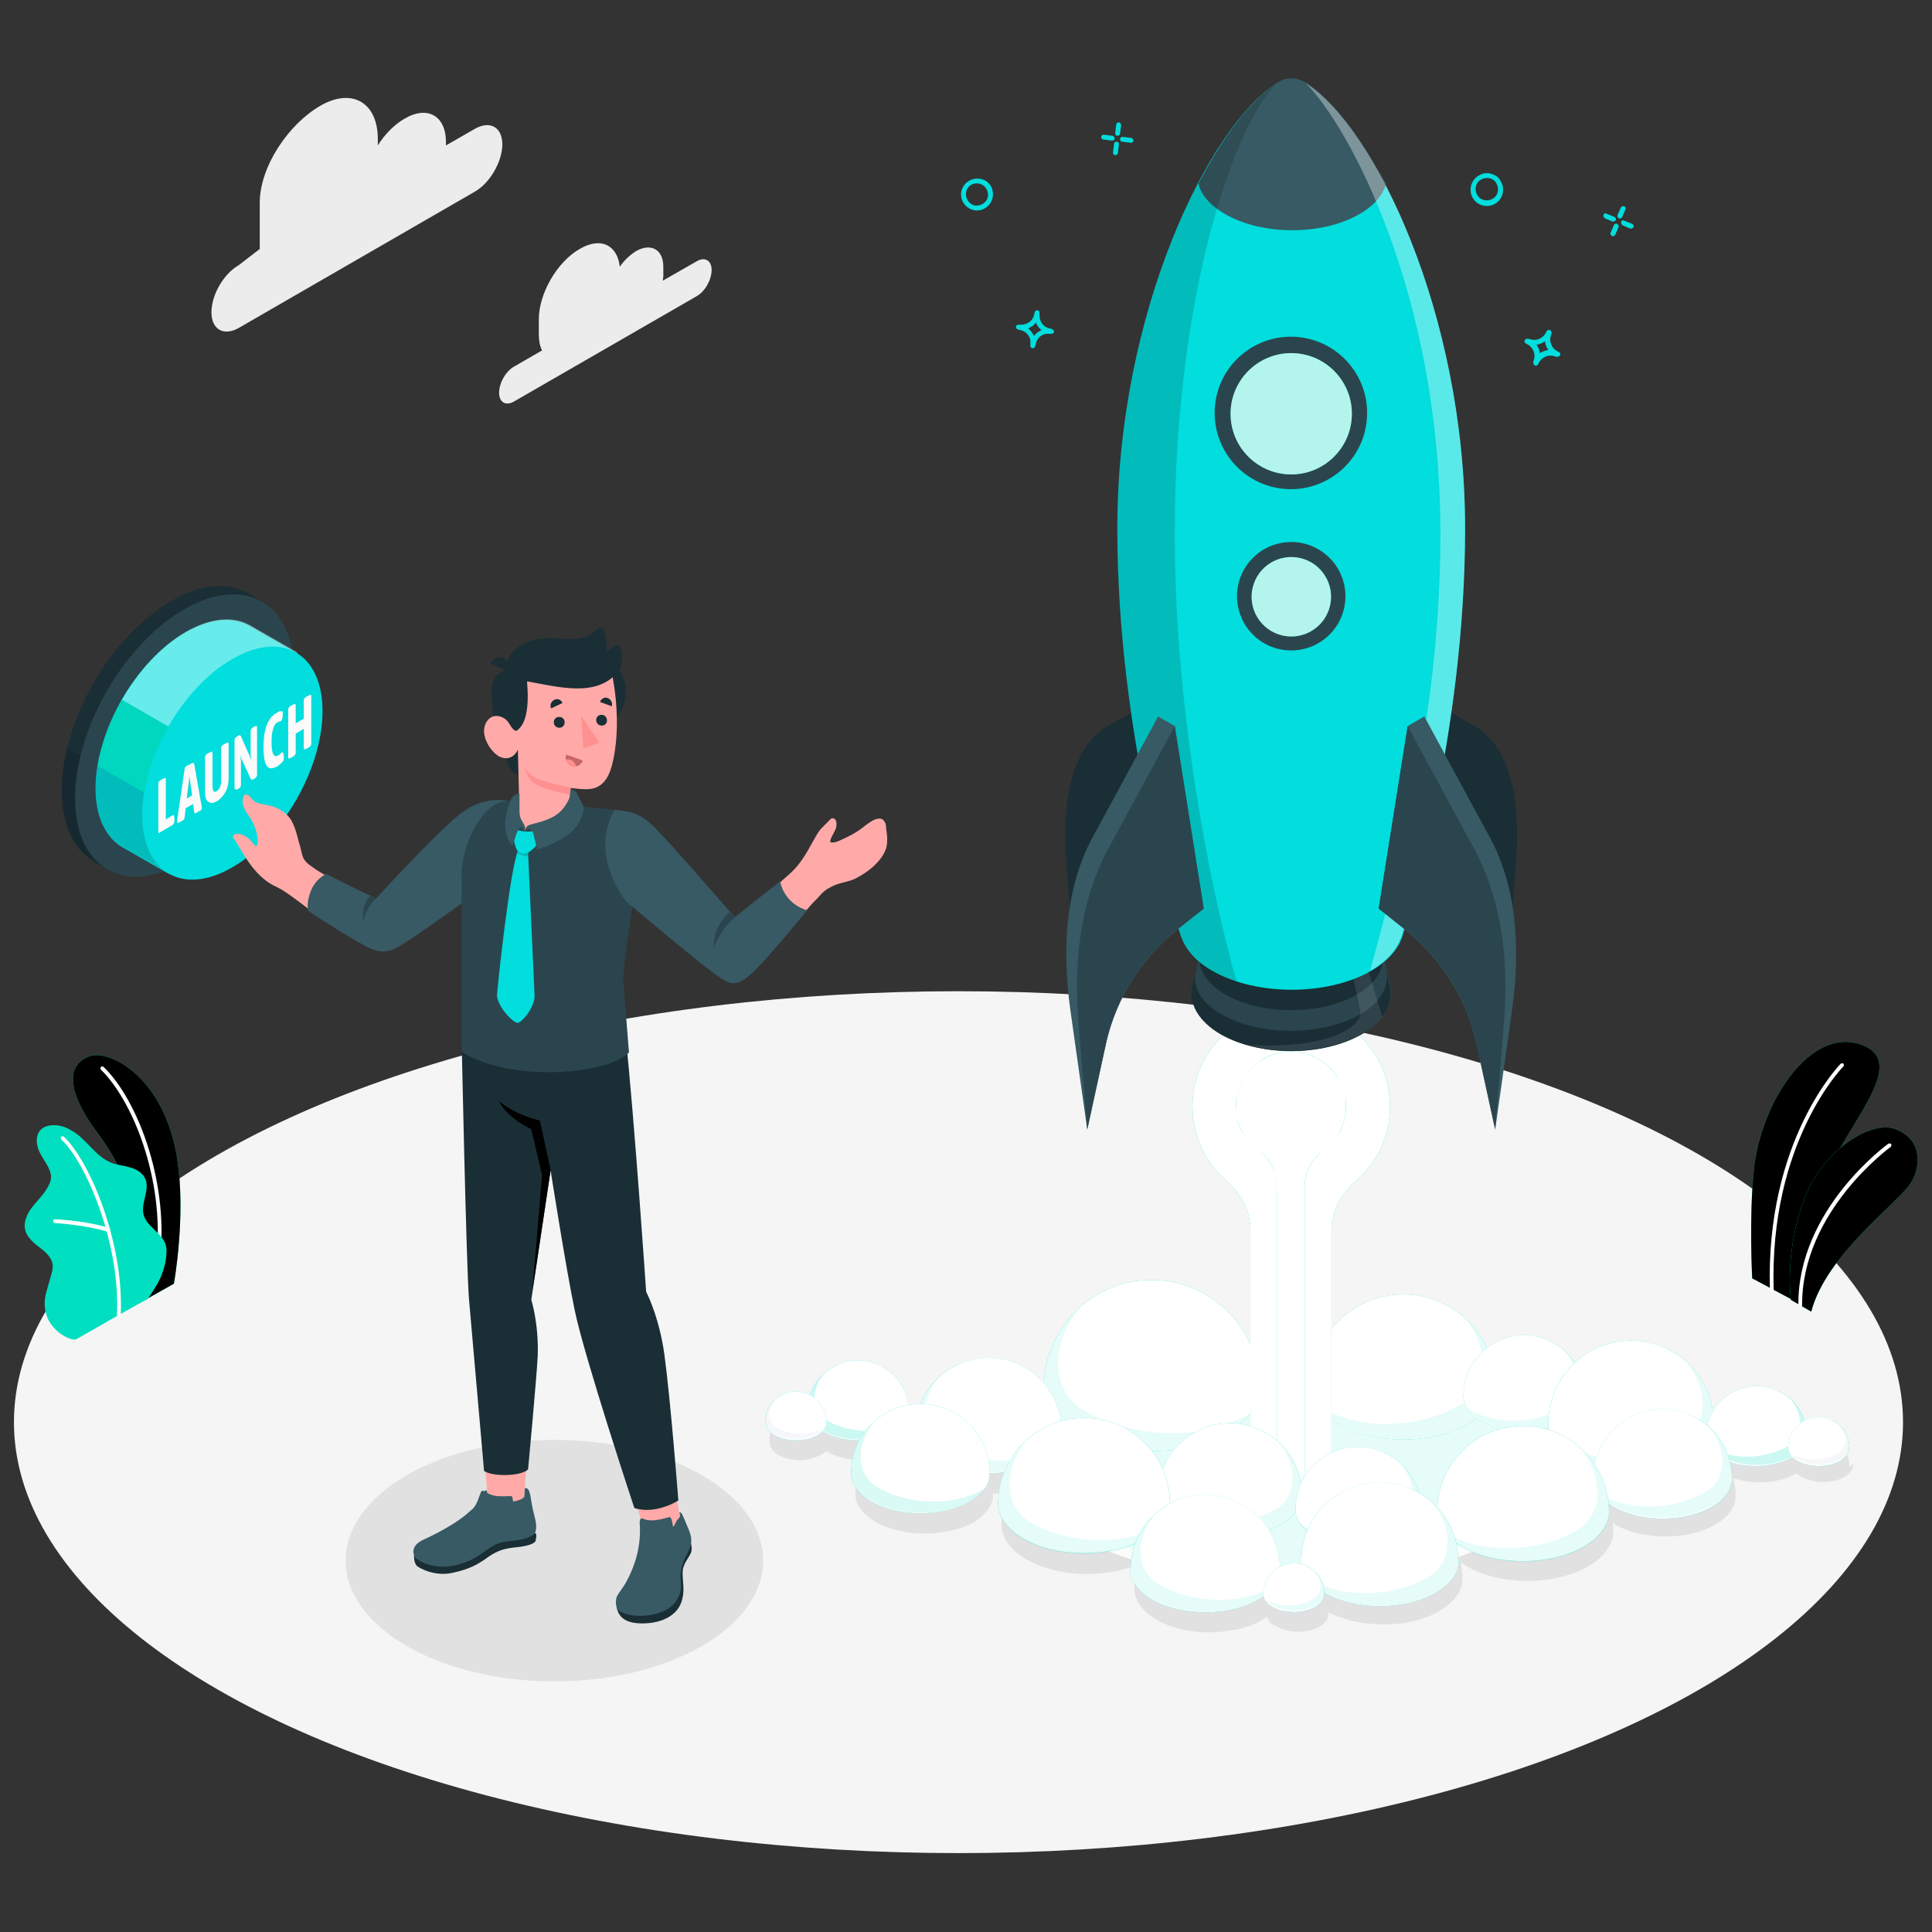 <svg xmlns="http://www.w3.org/2000/svg" xmlns:xlink="http://www.w3.org/1999/xlink" viewBox="0 0 360 360" xmlns:v="https://vecta.io/nano"><rect x="0" y="0" width="360" height="360" fill="#333333" stroke="none"/><style><![CDATA[.f{fill:#fff}.g{fill:#00dfbf}.h{opacity:.5}.i{opacity:.3}.j{opacity:.1}.k{fill:#375a64}.l{fill:#02dddd}.m{opacity:.8}.n{fill:#1a2e35}.o{opacity:.7}.p{fill:#2b454e}.q{opacity:.15}.r{opacity:.9}.s{fill:#ffaaa8}.t{fill:#ff9090}]]></style><ellipse cx="178.6" cy="265" rx="176" ry="80.3" fill="#f5f5f5"/><path d="M129.8 48.7l-6.3 3.6c0-.3.1-.6.1-.8v-1.8c0-3.2-2.3-4.5-5.1-2.9-1.1.7-2.2 1.7-3 2.9-.5-4.1-3.6-5.6-7.5-3.3-4.2 2.4-7.6 8.3-7.6 13.1v2.7c0 1.3.2 2.3.6 3.1l-5.2 3c-1.6.9-2.8 3.1-2.8 4.9s1.3 2.5 2.8 1.6l34-19.6c1.6-.9 2.8-3.1 2.8-4.9s-1.3-2.5-2.8-1.6zm-85.3.7l3.9-3v-8.6c0-6.8 5.4-14.7 11.3-18.1h0c5.9-3.4 10.7-.6 10.7 6.2v1.2c1.3-2.1 3.1-3.9 5-5h0c4.3-2.5 7.7-.5 7.7 4.4v.6l5.4-3.1c2.8-1.6 5.1-.3 5.1 2.9s-2.3 7.2-5.1 8.8l-44 25.4c-2.8 1.6-5.1.3-5.1-2.9 0-3.3 2.3-7.2 5.1-8.8z" fill="#ececec"/><g fill="#e1e1e1"><path d="M344.6 273.4v-.6-.2c0-.1 0-.3-.1-.4v-.2c0-.1-.1-.3-.1-.4v-.1c-.1-.1-.1-.3-.2-.4v-.1c-.1-.1-.1-.3-.2-.4v-.1c-.1-.1-.2-.3-.3-.4s-.2-.3-.4-.4c-.5-.5-1-.9-1.7-1.2-.2-.1-.4-.2-.5-.2-.2-.1-.3-.1-.5-.2h-.1c-.2 0-.3-.1-.5-.1h-.1-.6c-1 0-1.9.3-2.7.7 0-.1 0-.1-.1-.2 0-.1-.1-.1-.1-.2-.1-.2-.2-.5-.3-.7 0-.1-.1-.1-.1-.2-.1-.2-.2-.5-.4-.7 0 0 0-.1-.1-.1a3.04 3.04 0 0 0-.5-.7c-.2-.2-.4-.5-.6-.7-.8-.8-1.7-1.5-2.8-2.1-.3-.1-.6-.3-.9-.4h-.1l-.9-.3h-.2c-.3-.1-.5-.1-.8-.1h-.2c-.3 0-.7-.1-1-.1-4.5 0-8.2 3.2-9.1 7.4-.8-.7-1.8-1.3-2.8-1.8-.4-.2-.8-.4-1.2-.5-.1 0-.1 0-.2-.1-.3-.1-.5-.2-.8-.2-.2-.1-.4-.1-.6-.2-.1 0-.3-.1-.4-.1-.3-.1-.6-.1-1-.1h-.2c-.4 0-.8-.1-1.1-.1-6.3 0-11.5 4.5-12.6 10.4-.2-.3-.3-.5-.5-.7 0-.1-.1-.1-.1-.2-.3-.4-.6-.7-.9-1.1l-.1-.1-1.1-1.1c-1.5-1.3-3.2-2.3-5.1-3-.1 0-.2-.1-.3-.1a12.59 12.59 0 0 0-1-.3c-.3-.1-.5-.1-.8-.2-.2 0-.4-.1-.5-.1-.4-.1-.8-.1-1.2-.2h-.3c-.5 0-.9-.1-1.4-.1-8.5 0-15.5 6.7-16 15.1-1.2-1.3-2.7-2.4-4.3-3.2h0c-.4-.2-.9-.4-1.4-.6-.1 0-.2-.1-.2-.1l-.9-.3c-.2-.1-.5-.1-.7-.2-.2 0-.3-.1-.5-.1-.4-.1-.7-.1-1.1-.2h-.3c-.4 0-.9-.1-1.3-.1-7.9 0-14.4 6.3-14.6 14.2v.4.4c0 .1 0 .2.1.3h-.1-.1c-.2 0-.3-.1-.5-.1h-.1-.6c-.9 0-1.8.2-2.6.6-.2-7.5-6.4-13.5-13.9-13.5-.4 0-.8 0-1.2.1h-.3c-.4 0-.7.1-1 .2-.2 0-.3.1-.5.1-.2.1-.4.1-.7.2s-.6.2-.8.3c-.1 0-.1.1-.2.1-.4.2-.9.3-1.3.5h0l-.6.3v-.4c-.2-8.6-7.3-15.6-16-15.6-.5 0-1 0-1.4.1h-.3c-.4 0-.8.1-1.2.2-.2 0-.4.1-.5.1-.3.1-.5.1-.8.2h-.1c-.8-6.7-6.6-11.9-13.5-11.9-.4 0-.8 0-1.2.1h-.3c-.3 0-.7.1-1 .2-.2 0-.3.1-.4.1-.2 0-.4.1-.7.2s-.6.2-.8.3c-.1 0-.1.1-.2.1-.4.2-.8.3-1.3.5-1.1.5-2.2 1.2-3.1 2-.3.3-.7.6-1 .9s-.6.7-.8 1l-.1.1c-.2.3-.5.7-.7 1l-.1.1a4.67 4.67 0 0 0-.5 1c0 .1-.1.1-.1.2-.1.3-.2.6-.4.8-.4 0-.8 0-1.1.1h-.2c-.3 0-.6.1-1 .1-.5-4.7-4.5-8.3-9.3-8.3-.3 0-.7 0-1 .1h-.2c-.3 0-.5.1-.8.1h-.2l-.9.3h-.1c-.3.1-.6.2-.9.4-1.1.5-2 1.2-2.8 2.1-.2.2-.4.4-.6.7-.2.2-.3.5-.5.7 0 0 0 .1-.1.1-.1.2-.3.5-.4.7 0 .1-.1.1-.1.2-.1.2-.2.4-.3.7 0 .1-.1.1-.1.2s-.1.1-.1.2c-.8-.4-1.7-.7-2.7-.7h-.6-.1c-.2 0-.3.1-.5.1h-.1c-.2 0-.3.1-.5.2s-.4.1-.5.2c-.5.2-.9.5-1.3.8l-.4.4c-.1.1-.2.3-.3.4s-.2.3-.3.4v.1a.76.76 0 0 0-.2.4v.1c-.1.1-.1.3-.2.4v.1c0 .1-.1.3-.1.4v.2c0 .1-.1.3-.1.4v.2.6.2.2c.1.8.6 1.6 1.6 2.2 1.4.8 3.4 1.1 5.2.9.3 0 .6-.1.9-.2.1 0 .2 0 .3-.1.2-.1.4-.1.6-.2.1 0 .2-.1.3-.1.3-.1.5-.2.8-.4a.76.76 0 0 1 .4-.2c.1-.1.2-.1.3-.2l.2-.2.1.1c1.9 1.1 4.5 1.6 7 1.6l-.3.6c0 .1-.1.1-.1.2-.1.3-.3.6-.4.9 0 .1-.1.2-.1.3l-.3.9c0 .1-.1.2-.1.3-.1.3-.1.6-.2 1 0 .1 0 .2-.1.3-.1.4-.1.9-.1 1.3v.4.4c.1 1.8 1.4 3.5 3.8 4.9 3.2 1.8 7.7 2.5 11.8 2l1.6-.3h.2c.5-.1 1.1-.2 1.6-.4.5-.1.9-.3 1.4-.5.1 0 .2-.1.3-.1.5-.2.9-.4 1.3-.6.3-.2.6-.4.8-.5l.1-.1c.2-.2.4-.3.6-.5.4-.4.8-.8 1.1-1.2.6-.8 1-1.7 1-2.6v-.4-.1c.9 0 1.7-.1 2.5-.2h.2c-.1.3-.2.5-.3.8 0 .1-.1.2-.1.4l-.3 1.2c0 .1 0 .2-.1.3-.1.4-.2.9-.2 1.3v.1c-.1.5-.1 1-.1 1.5v.4.4c.2 2.2 1.7 4.4 4.7 6.1 4 2.3 9.5 3.1 14.6 2.5h.1l1.7-.3c.2 0 .4-.1.6-.1s.4-.1.7-.2c.2-.1.5-.1.7-.2.2 0 .3-.1.5-.1.4-.1.8-.2 1.1-.4a.76.76 0 0 0 .4-.2c.2-.1.3-.1.5-.2v.1c-.1.3-.2.7-.3 1 0 .1-.1.2-.1.4-.1.3-.1.7-.2 1 0 .1-.1.3-.1.4-.1.5-.1 1-.1 1.4v.4.4c.2 1.9 1.5 3.8 4.1 5.3 3.9 2.3 9.6 2.9 14.4 1.9h.2c.6-.1 1.2-.3 1.7-.4.5-.2 1-.3 1.5-.5.1 0 .2-.1.4-.2.5-.2 1-.4 1.4-.7l.9-.6.1-.1c.1.3.2.6.4.9.1.2.3.4.5.5.1.1.2.1.3.2h.1c.1.1.2.2.4.2.2.1.5.3.8.4.1 0 .2.1.3.1.2.1.4.1.6.2.1 0 .2.1.3.1.3.1.6.1.9.2 1.8.2 3.8-.1 5.2-.9 1-.6 1.6-1.4 1.6-2.2v-.2-.2-.1a4.67 4.67 0 0 0 1 .5c.1.1.2.1.3.1.2.1.5.2.8.3.1 0 .2.1.4.1.3.1.7.2 1 .4.1 0 .3.1.5.1.2.1.4.1.7.2.2 0 .4.1.6.1s.4.1.5.1c.5.1 1 .2 1.5.2h.1c4.7.6 9.7-.2 13.3-2.3 2.7-1.6 4.1-3.5 4.3-5.6v-.4-.4c0-.5-.1-1-.1-1.5 0-.1 0-.3-.1-.4 0-.3-.1-.6-.2-.9 0 0 .1 0 .1.1.3.2.7.4 1 .7.3.2.7.4 1.1.6.1.1.2.1.4.2.3.1.5.2.8.3.1.1.3.1.4.2.4.1.7.3 1.1.4a.9.9 0 0 0 .5.1c.2.1.5.1.7.2s.4.1.7.2c.2 0 .4.1.6.1 5.6 1.1 12 .3 16.4-2.2 2.9-1.7 4.5-3.9 4.7-6.1v-.4-.4c0-.4 0-.9-.1-1.3 0 0 .1 0 .1.1.3.2.5.4.8.5.4.2.9.5 1.3.6.1 0 .2.1.3.1.4.2.9.4 1.4.5.5.2 1 .3 1.6.4h.2c4.5.9 9.8.3 13.4-1.8 2.4-1.4 3.6-3.1 3.8-4.9v-.4-.4c0-.5 0-.9-.1-1.3 0-.1 0-.2-.1-.4-.1-.3-.1-.6-.2-1 0-.1 0-.2-.1-.3.2.1.4.2.6.2l1.2.3h.2c3.3.7 7.1.2 9.7-1.3l.1-.1c.1.1.3.3.5.4.1.1.2.2.4.2.2.1.5.3.8.4.1 0 .2.1.3.1.2.1.4.1.6.2.1 0 .2.1.3.1.3.1.6.1.9.2 1.8.2 3.8-.1 5.2-.9 1-.6 1.6-1.4 1.6-2.2v-.2c0-.1-.7.6-.7.6z"/><ellipse cx="103.3" cy="290.8" rx="38.9" ry="22.5"/></g><use xlink:href="#B" class="g"/><use xlink:href="#B" class="i"/><path d="M330.2 240.8c.2 0 .3-.2.3-.3-.9-27.7 12.9-41.7 13-41.8s.1-.3 0-.5c-.1-.1-.3-.1-.5 0-.1.1-14.1 14.3-13.2 42.3.1.2.2.3.4.3z" class="f"/><use xlink:href="#C" class="g"/><use xlink:href="#C" class="j"/><path d="M335.5 243.5h0c.2 0 .3-.1.3-.3-.1-17.5 16.4-29.4 16.5-29.5s.2-.3.1-.5c-.1-.1-.3-.2-.5-.1s-16.9 12.2-16.8 30c.1.3.3.4.4.4z" class="f"/><use xlink:href="#D" class="g"/><use xlink:href="#D" class="q"/><path d="M29.3 235.8s-.1 0 0 0c-.2 0-.4-.2-.3-.4 2-14.2-3.8-29.8-10.2-36.1-.1-.1-.1-.3 0-.5.1-.1.3-.1.5 0 6.6 6.4 12.4 22.3 10.4 36.7-.1.2-.3.3-.4.3z" class="f"/><path d="M14.3 249.5c-.8.4-2.3-.5-2.9-.9-1-.7-1.8-1.6-2.4-2.7-.6-1.3-.8-2.6-.6-4 .1-.7.3-1.4.5-2.1l.6-2.1c.2-.7.4-1.4.3-2.1-.2-1.4-1.4-2.4-2.6-3.3-1.3-1-2.6-2.2-2.6-3.9 0-1.3.7-2.6 1.5-3.6s1.8-2 2.5-3.1c.5-.8 1-1.7.9-2.7-.1-.6-.3-1.1-.6-1.7-.6-1.1-1.4-2.1-1.8-3.3s-.4-2.7.6-3.6c.8-.7 1.9-.8 3-.7 1 .1 1.9.5 2.7 1 2.7 1.5 4.3 4.7 7.2 5.9 1.1.5 2.3.5 3.5.9 1.2.3 2.3.9 2.9 2 1.1 2.1-.9 4.7-.2 7 .7 2 2.6 2.8 3.7 4.6.5.8.6 1.7.5 2.6-.1 1.5-.4 2.7-1.1 4.4-.6 1.4-2.4 4-2.4 4 0-.2-13 7.3-13.2 7.4z" class="g"/><g class="f"><path d="M22.1 245.4c-.2 0-.3-.2-.3-.4.6-13.5-5.8-28.4-10.4-32.7-.1-.1-.1-.3 0-.5.1-.1.3-.1.5 0 4.7 4.4 11.2 19.5 10.6 33.2-.1.2-.2.4-.4.4z"/><path d="M20.1 229.5H20c-4.3-1.3-9.7-1.6-9.8-1.6-.2 0-.3-.2-.3-.4s.1-.3.4-.3c.1 0 5.5.2 10 1.6.2.1.3.2.2.4-.2.2-.3.3-.4.3z"/></g><path d="M11.5 147.3c0-13 9.1-28.8 20.4-35.3 5.6-3.3 10.7-3.6 14.4-1.4.1 0 2.5 1.5 2.5 1.5s3.4 5.3 3.4 11.7c0 13-9.1 28.8-20.4 35.3C26.3 162.3 20 162 20 162s-2.5-1.4-2.5-1.5c-3.7-2.1-6-6.7-6-13.2z" class="n"/><path d="M38.2 154.3l-25.7-14.9c-.7 2.7-1 5.3-1 7.9 0 6.5 2.3 11.1 6 13.2L20 162s6.3.3 11.9-2.9c2.2-1.3 4.3-2.9 6.3-4.8z" class="j"/><ellipse transform="matrix(.5 -.866 .866 .5 -101.436 98.34)" cx="34.4" cy="137" rx="28.8" ry="16.7" class="p"/><path d="M17.8 146.9c0-10.7 7.5-23.8 16.8-29.1 4.7-2.7 8.9-2.9 11.9-1.2l8.7 5s2.8 4.4 2.8 9.7c0 10.7-7.5 23.8-16.8 29.1-4.6 2.7-9.8 2.4-9.8 2.4l-8.7-5c-3-1.8-4.9-5.6-4.9-10.9z" class="l"/><path d="M22.7 130.4c-3 5.2-4.9 11.1-4.9 16.4 0 5.4 1.9 9.1 4.9 10.9l8.7 5s5.2.3 9.8-2.4 8.8-7.2 11.8-12.4l-30.3-17.5z" class="q"/><path d="M58.1 131.2c0 5.4-1.9 11.4-5 16.7l-30.4-17.5c3.1-5.3 7.3-10 12-12.7s8.9-2.9 11.9-1.2l8.7 5s2.8 4.5 2.8 9.7z" opacity=".4" class="f"/><path d="M18.2 142.7c.7-4.1 2.3-8.4 4.5-12.3L53.1 148c-2.3 3.9-5.2 7.4-8.4 10l-26.5-15.3z" opacity=".76" class="g"/><path d="M26.5 151.9c0-10.7 7.5-23.8 16.8-29.1 9.3-5.4 16.8-1 16.8 9.7s-7.5 23.8-16.8 29.1c-9.2 5.4-16.8 1-16.8-9.7z" class="l"/><path d="M29.6 155.2c-.1-.1-.1-.2-.1-.4V146c0-.3.2-.5.5-.7l.4-.2c.3-.2.5-.2.5.1v7.5l1.3-.8c.1-.1.2 0 .2 0 0 .1.1.3.1.5v.4c0 .2 0 .4-.1.6 0 .1-.1.2-.2.3l-2.4 1.4c0 .2-.1.2-.2.1zm3.4-2v-.3l1.4-9.6c0-.3.2-.5.6-.7l.6-.3c.3-.2.5-.2.6.1l1.4 8v.2c0 .2-.1.4-.4.5l-.5.3c-.3.2-.4.2-.5 0l-.2-1.6-1.4.8-.2 1.8c0 .2-.2.4-.4.5l-.5.3c-.4.2-.5.2-.5 0zm2.8-5l-.4-2.7c0-.3-.1-.6-.1-1h0c0 .4-.1.8-.1 1.1l-.4 3.2 1-.6zm3 1.2c-.4-.3-.6-.9-.6-1.8v-6.5c0-.3.2-.5.5-.7l.4-.2c.3-.2.5-.2.5.1v6.3c0 .4.1.6.2.8s.3.2.6 0c.2-.1.4-.4.6-.7.1-.3.2-.7.2-1v-6.3c0-.3.2-.5.5-.7l.4-.2c.3-.2.5-.2.5.1v6.5c0 .9-.2 1.8-.6 2.5s-.9 1.3-1.6 1.7-1.2.4-1.6.1zm4.9-2.6v-8.9c0-.3.2-.5.5-.7l.2-.1c.1-.1.2-.1.3-.1s.1.1.2.2l1.6 3.6c.1.2.2.5.3.9h0c0-.5-.1-.8-.1-1.1v-4.4c0-.3.2-.5.5-.7l.2-.1c.3-.2.5-.2.5.1v8.9c0 .3-.2.5-.5.7l-.2.1c-.1.1-.2.1-.3.1s-.1-.1-.2-.2l-1.7-3.7c-.1-.1-.1-.4-.2-.7v.1c0 .4.1.7.1.9v4.6c0 .3-.2.5-.5.7l-.2.1c-.3.1-.5 0-.5-.3zm6-4.1c-.4-.6-.6-1.7-.6-3.5 0-1.7.2-3 .6-4.1.4-1 1-1.8 1.9-2.3.3-.2.5-.3.8-.3.2 0 .3.1.3.4 0 .4 0 .7-.1 1s-.2.5-.3.5c-.2 0-.4.1-.6.2-.4.2-.6.6-.8 1.2s-.3 1.4-.3 2.5c0 1 .1 1.8.3 2.2s.5.5.9.3c.1-.1.2-.1.3-.2l.3-.3.1-.1c.1-.1.2 0 .3.2s.1.5.1.9c0 .1 0 .3-.1.4 0 .1-.1.2-.2.3l-.4.4c-.2.1-.3.3-.5.4-1 .5-1.6.5-2-.1zm4-1.6v-8.9c0-.3.2-.5.5-.7l.4-.2c.3-.2.5-.1.5.1v3.4l1.5-.9v-3.4c0-.3.2-.5.5-.7l.4-.2c.3-.2.5-.2.5.1v8.9c0 .3-.2.5-.5.7l-.4.2c-.3.2-.5.2-.5-.1v-3.6l-1.5.9v3.6c0 .3-.2.5-.5.7l-.4.2c-.4.2-.5.2-.5-.1z" fill="#fafafa"/><g class="g"><use xlink:href="#E"/><use xlink:href="#E"/></g><ellipse cx="240.6" cy="274.6" rx="49" ry="20.1" class="f r"/><use xlink:href="#F" class="g"/><g class="f"><use xlink:href="#F" class="m"/><path d="M205.8 240.6h0c2.6-1.3 5.6-2 8.7-2 10.9 0 19.8 8.7 20.1 19.6v.6.6c-.2 2.8-2.2 5.5-5.9 7.7-2.9 1.7-6.4 2.7-10.1 3.2 5.2-.9 8.6-6.7 7-13.2-1.8-7.7-9.3-18.5-19.8-16.5z" class="i"/></g><path d="M194.5 259.3v-.6-.6c.1-5.8 2.8-11 6.8-14.5-2.2 2.2-7 10.7-1.8 17.2 3.5 4.2 20 10.3 33.6 2.5-1 1.3-2.4 2.5-4.3 3.6-7.9 4.5-20.6 4.5-28.5 0-3.7-2.1-5.6-4.9-5.8-7.6z" class="g j"/><path d="M214.8 243.1c-.9 2.1.8 4.8 3.9 6.1 3 1.3 6.2.8 7.1-1.3s-.8-4.8-3.9-6.1c-3-1.3-6.2-.8-7.1 1.3zm11.6 8.3c-.5 1.1.2 2.4 1.5 3s2.8.2 3.2-.9c.5-1.1-.2-2.4-1.5-3-1.3-.5-2.7-.1-3.2.9z" class="h f"/><use xlink:href="#G" class="g"/><g class="f"><use xlink:href="#G" class="m"/><path d="M268.9 242.9h0c-2.2-1.1-4.8-1.7-7.4-1.7-9.3 0-16.8 7.4-17.1 16.6v.5.5c.2 2.4 1.9 4.7 5 6.5 2.4 1.4 5.4 2.3 8.6 2.7-4.4-.8-7.3-5.7-5.9-11.2 1.5-6.4 7.9-15.5 16.8-13.9z" class="i"/></g><path d="M278.6 258.8v-.5-.5c-.1-4.9-2.4-9.3-5.8-12.4 1.9 1.9 6 9.1 1.5 14.6-3 3.6-17 8.8-28.5 2.1.8 1.1 2 2.2 3.6 3.1 6.7 3.9 17.5 3.9 24.2 0 3.1-1.7 4.8-4.1 5-6.4z" class="g j"/><path d="M261.3 245.1c.8 1.7-.7 4.1-3.3 5.2s-5.3.6-6.1-1.1.7-4.1 3.3-5.2c2.6-1.2 5.4-.7 6.1 1.1zm-9.9 7c.4.9-.2 2-1.3 2.5s-2.3.1-2.7-.8.2-2 1.3-2.5c1.1-.4 2.3-.1 2.7.8z" class="h f"/><use xlink:href="#H" class="g"/><g class="f"><use xlink:href="#H" class="r"/><path d="M288.9 249.9h0c-1.5-.7-3.1-1.1-4.9-1.1-6.1 0-11.1 4.9-11.3 11v.3.3c.1 1.6 1.2 3.1 3.3 4.3 1.6.9 3.6 1.5 5.7 1.8-2.9-.5-4.8-3.8-3.9-7.4 1-4.2 5.2-10.3 11.1-9.2z" class="h"/></g><path d="M295.3 260.4v-.3-.3c-.1-3.3-1.6-6.2-3.8-8.2 1.2 1.3 4 6 1 9.6-2 2.4-11.2 5.8-18.8 1.4.6.7 1.4 1.4 2.4 2 4.4 2.5 11.6 2.5 16 0 1.9-1.1 3-2.6 3.2-4.2z" class="g j"/><path d="M283.9 251.3c.5 1.2-.5 2.7-2.2 3.4s-3.5.4-4-.7c-.5-1.2.5-2.7 2.2-3.4s3.5-.4 4 .7zm-6.6 4.7c.3.6-.1 1.3-.9 1.7-.7.3-1.5.1-1.8-.5s.1-1.3.9-1.7c.7-.3 1.5-.1 1.8.5z" class="h f"/><use xlink:href="#I" class="g"/><g class="f"><use xlink:href="#I" class="o"/><path d="M310.7 251.3h0c-2-1-4.3-1.5-6.7-1.5-8.3 0-15.1 6.6-15.4 14.9v.4.4c.2 2.1 1.7 4.2 4.5 5.8 2.2 1.3 4.9 2.1 7.7 2.4-4-.7-6.6-5.1-5.3-10 1.4-5.6 7.2-13.9 15.2-12.4z" class="i"/></g><path d="M319.3 265.6v-.4-.4a15.21 15.21 0 0 0-5.2-11.1c1.7 1.7 5.4 8.2 1.3 13.1-2.7 3.2-15.2 7.9-25.6 1.9.7 1 1.8 1.9 3.3 2.8 6 3.5 15.7 3.5 21.7 0 2.9-1.7 4.4-3.8 4.5-5.9z" class="g j"/><path d="M303.8 253.2c.7 1.6-.6 3.7-3 4.7-2.3 1-4.8.6-5.4-1-.7-1.6.6-3.7 3-4.7s4.8-.5 5.4 1zm-8.9 6.4c.4.8-.2 1.8-1.2 2.3-1 .4-2.1.1-2.5-.7s.2-1.8 1.2-2.3c1.1-.4 2.2-.1 2.5.7z" class="h f"/><use xlink:href="#J" class="l"/><use xlink:href="#J" class="f h"/><use xlink:href="#K" class="g"/><g class="f"><use xlink:href="#K" class="o"/><circle cx="249.9" cy="215" r="3.9" class="m"/><path d="M245.3 203.5c0-1.6 1.3-2.9 2.9-2.9s2.9 1.3 2.9 2.9-1.3 2.9-2.9 2.9-2.9-1.3-2.9-2.9z" class="o"/><path d="M239.7 198.8c0-.8.6-1.4 1.4-1.4s1.4.6 1.4 1.4-.6 1.4-1.4 1.4c-.7.1-1.4-.6-1.4-1.4z" class="m"/><path d="M228.2 200.6c0-2.2 1.8-3.9 3.9-3.9 2.2 0 3.9 1.8 3.9 3.9s-1.8 3.9-3.9 3.9c-2.2 0-3.9-1.8-3.9-3.9z" class="o"/><path d="M227.5 207.7a1.79 1.79 0 1 0 3.6 0 1.79 1.79 0 0 0-1.8-1.8c-1-.1-1.8.7-1.8 1.8z" class="m"/><path d="M227.7 214.7c0-2 1.6-3.6 3.6-3.6s3.6 1.6 3.6 3.6-1.6 3.6-3.6 3.6-3.6-1.6-3.6-3.6zm8.9 5.2c0-1.4 1.1-2.5 2.5-2.5s2.5 1.1 2.5 2.5-1.1 2.5-2.5 2.5-2.5-1.1-2.5-2.5zM224 203.5c0-.7.6-1.3 1.3-1.3s1.3.6 1.3 1.3-.6 1.3-1.3 1.3c-.7-.1-1.3-.6-1.3-1.3z" class="o"/><path d="M251.4 198.3c0-.9.7-1.7 1.7-1.7.9 0 1.7.7 1.7 1.7 0 .9-.7 1.7-1.7 1.7-1-.1-1.7-.8-1.7-1.7z" class="m"/><path d="M253 206.4c0-.9.7-1.7 1.7-1.7.9 0 1.7.7 1.7 1.7 0 .9-.7 1.7-1.7 1.7-.9 0-1.7-.8-1.7-1.7z" class="o"/><path d="M237.4 208.1c0-.9.7-1.7 1.7-1.7.9 0 1.7.7 1.7 1.7 0 .9-.7 1.7-1.7 1.7-.9-.1-1.7-.8-1.7-1.7z" class="m"/></g><use xlink:href="#L" class="l"/><g class="f"><use xlink:href="#L" class="h"/><path d="M331.4 259.2h0c-1.2-.6-2.6-.9-4.1-.9-5.1 0-9.2 4.1-9.4 9.1v.3.3c.1 1.3 1 2.6 2.7 3.6 1.3.8 3 1.3 4.7 1.5-2.4-.4-4-3.1-3.3-6.1 1-3.7 4.5-8.7 9.4-7.8z" class="h"/></g><path d="M336.7 267.9v-.3-.3c-.1-2.7-1.3-5.1-3.2-6.8 1 1 3.3 5 .8 8-1.6 2-9.3 4.8-15.6 1.2.5.6 1.1 1.2 2 1.7 3.7 2.1 9.6 2.1 13.2 0 1.8-.9 2.7-2.2 2.8-3.5z" opacity=".2" class="g"/><path d="M327.2 260.4c.4 1-.4 2.2-1.8 2.9-1.4.6-2.9.3-3.3-.6-.4-1 .4-2.2 1.8-2.9s2.9-.4 3.3.6zm-5.4 3.9c.2.5-.1 1.1-.7 1.4s-1.3.1-1.5-.4.1-1.1.7-1.4 1.3-.1 1.5.4z" class="h f"/><use xlink:href="#M" class="g"/><g class="f"><use xlink:href="#M" opacity=".6"/><path d="M315.4 263.8h0c-1.7-.8-3.6-1.3-5.6-1.3-7 0-12.7 5.6-12.9 12.5v.4.4c.1 1.8 1.4 3.5 3.8 4.9 1.8 1.1 4.1 1.7 6.5 2-3.3-.6-5.5-4.3-4.5-8.4 1.2-4.8 6-11.7 12.7-10.5z" class="h"/></g><path d="M322.7 275.8v-.4-.4c-.1-3.7-1.8-7-4.4-9.3 1.4 1.4 4.5 6.9 1.1 11-2.2 2.7-12.8 6.6-21.5 1.6.6.8 1.5 1.6 2.7 2.3 5 2.9 13.2 2.9 18.2 0 2.5-1.3 3.7-3 3.9-4.8z" class="g j"/><path d="M309.7 265.4c.6 1.3-.5 3.1-2.5 3.9-1.9.9-4 .5-4.6-.8s.5-3.1 2.5-3.9 4-.5 4.6.8zm-7.5 5.4c.3.7-.1 1.5-1 1.9-.8.4-1.8.1-2.1-.6s.1-1.5 1-1.9 1.8-.1 2.1.6z" class="i f"/><use xlink:href="#N" class="g"/><g class="f"><use xlink:href="#N" class="m"/><path d="M290.8 267.4h0c-2.1-1-4.5-1.6-6.9-1.6-8.7 0-15.8 6.9-16 15.6v.4.4c.2 2.2 1.7 4.4 4.7 6.1 2.3 1.3 5.1 2.1 8 2.5-4.2-.7-6.8-5.3-5.6-10.5 1.5-5.9 7.5-14.5 15.8-12.9z" class="i"/></g><path d="M299.8 282.2v-.4-.4c-.1-4.6-2.2-8.7-5.4-11.6 1.7 1.8 5.6 8.5 1.4 13.7-2.8 3.4-15.9 8.2-26.7 2 .8 1 1.9 2 3.4 2.9 6.2 3.6 16.4 3.6 22.6 0 3-1.8 4.5-3.9 4.7-6.2z" class="g j"/><path d="M283.7 269.4c.7 1.6-.7 3.8-3.1 4.9s-5 .6-5.7-1 .7-3.8 3.1-4.9 4.9-.6 5.7 1zm-9.3 6.6c.4.8-.2 1.9-1.2 2.4s-2.2.1-2.6-.7.2-1.9 1.2-2.4c1.1-.4 2.2-.1 2.6.7z" class="i f"/><use xlink:href="#O" class="g"/><g class="f"><use xlink:href="#O" class="m"/><path d="M235 266.5h0c-1.8-.8-3.7-1.3-5.8-1.3a13.39 13.39 0 0 0-13.4 13v.4.4c.2 1.9 1.5 3.7 3.9 5.1 1.9 1.1 4.3 1.8 6.7 2.1-3.5-.6-5.7-4.5-4.7-8.8 1.3-5 6.3-12.2 13.3-10.9z" class="i"/></g><path d="M242.6 279v-.4-.4a13.3 13.3 0 0 0-4.5-9.7c1.5 1.5 4.7 7.1 1.2 11.4-2.3 2.8-13.3 6.9-22.3 1.7.7.9 1.6 1.7 2.8 2.4 5.2 3 13.7 3 18.9 0 2.4-1.4 3.7-3.2 3.9-5z" class="g j"/><path d="M229 268.2c.6 1.4-.6 3.2-2.6 4.1s-4.1.5-4.7-.9.6-3.2 2.6-4.1c2-.8 4.1-.5 4.7.9zm-7.7 5.6c.3.7-.1 1.6-1 2s-1.8.1-2.1-.6.1-1.6 1-2c.8-.4 1.8-.1 2.1.6z" class="i f"/><use xlink:href="#P" class="g"/><g class="f"><use xlink:href="#P" class="m"/><path d="M258.2 270.7h0c-1.5-.7-3.3-1.2-5.1-1.2-6.4 0-11.6 5.1-11.7 11.4v.3.3c.1 1.6 1.3 3.2 3.4 4.5 1.7 1 3.7 1.6 5.9 1.8-3-.5-5-3.9-4.1-7.7 1-4.2 5.5-10.5 11.6-9.4z" class="i"/></g><path d="M264.8 281.6v-.3-.3c-.1-3.4-1.6-6.4-4-8.5 1.3 1.3 4.1 6.3 1 10-2 2.5-11.7 6-19.6 1.5.6.8 1.4 1.5 2.5 2.1 4.6 2.6 12 2.6 16.6 0 2.2-1.2 3.4-2.8 3.5-4.5z" class="g j"/><path d="M252.9 272.2c.5 1.2-.5 2.8-2.3 3.6s-3.6.4-4.2-.8c-.5-1.2.5-2.8 2.3-3.6 1.8-.7 3.7-.4 4.2.8zm-6.8 4.9c.3.6-.1 1.4-.9 1.7s-1.6.1-1.9-.5.1-1.4.9-1.7c.8-.4 1.7-.1 1.9.5z" class="i f"/><use xlink:href="#Q" class="g"/><g class="f"><use xlink:href="#Q" opacity=".2"/><path d="M341.4 264.6h0c-.7-.4-1.6-.6-2.5-.6-3.1 0-5.6 2.4-5.7 5.5v.2.2c.1.8.6 1.6 1.7 2.2.8.5 1.8.8 2.8.9-1.5-.3-2.4-1.9-2-3.7.7-2.2 2.8-5.2 5.7-4.7z" class="h"/></g><path d="M344.6 269.9v-.2-.2c0-1.6-.8-3.1-1.9-4.1.6.6 2 3 .5 4.8-1 1.2-5.6 2.9-9.4.7.3.4.7.7 1.2 1 2.2 1.3 5.8 1.3 8 0 1-.5 1.5-1.2 1.6-2z" opacity=".05" class="k"/><path d="M338.9 265.3c.3.6-.2 1.3-1.1 1.7s-1.8.2-2-.4c-.3-.6.2-1.3 1.1-1.7.8-.3 1.7-.1 2 .4zm-3.3 2.4c.1.3-.1.7-.4.8-.4.2-.8 0-.9-.3s.1-.7.4-.8c.4-.1.8 0 .9.3z" class="i f"/><use xlink:href="#R" class="l"/><g class="f"><use xlink:href="#R" class="h"/><path d="M155.8 254.4h0c1.2-.6 2.6-.9 4.1-.9 5.1 0 9.2 4.1 9.4 9.1v.3.3c-.1 1.3-1 2.6-2.7 3.6-1.3.8-3 1.3-4.7 1.5 2.4-.4 4-3.1 3.3-6.1-1-3.7-4.5-8.7-9.4-7.8z" class="h"/></g><path d="M150.5 263.1v-.3-.3c.1-2.7 1.3-5.1 3.2-6.8-1 1-3.3 5-.8 8 1.6 2 9.3 4.8 15.6 1.2-.5.6-1.1 1.2-2 1.7-3.7 2.1-9.6 2.1-13.2 0-1.8-.9-2.7-2.2-2.8-3.5z" opacity=".2" class="g"/><path d="M160 255.6c-.4 1 .4 2.2 1.8 2.9 1.4.6 2.9.3 3.3-.6.4-1-.4-2.2-1.8-2.9-1.4-.6-2.9-.4-3.3.6zm5.4 3.9c-.2.5.1 1.1.7 1.4s1.3.1 1.5-.4-.1-1.1-.7-1.4-1.3-.1-1.5.4z" class="i f"/><use xlink:href="#S" class="g"/><g class="f"><use xlink:href="#S" class="o"/><path d="M178.3 254.3h0c1.8-.9 3.8-1.4 5.9-1.4 7.4 0 13.4 5.9 13.6 13.2v.4.4c-.2 1.9-1.5 3.7-4 5.2-1.9 1.1-4.3 1.8-6.8 2.1 3.5-.6 5.8-4.5 4.7-8.9-1.3-5-6.4-12.3-13.4-11z" class="i"/></g><path d="M170.6 266.9v-.4-.4c.1-3.9 1.9-7.4 4.6-9.8-1.5 1.5-4.8 7.2-1.2 11.6 2.3 2.9 13.5 7 22.6 1.7-.7.9-1.6 1.7-2.9 2.4-5.3 3.1-13.9 3.1-19.2 0-2.4-1.3-3.8-3.2-3.9-5.1z" class="g j"/><path d="M184.3 256c-.6 1.4.6 3.2 2.6 4.1s4.2.5 4.8-.9-.6-3.2-2.6-4.1-4.2-.5-4.8.9zm7.9 5.7c-.3.7.1 1.6 1 2s1.9.1 2.2-.6-.1-1.6-1-2-1.9-.2-2.2.6z" class="h f"/><use xlink:href="#T" class="l"/><g class="f"><use xlink:href="#T" opacity=".6"/><path d="M165.9 262.9h0c1.7-.8 3.6-1.3 5.6-1.3 7 0 12.7 5.6 12.9 12.5v.4.4c-.1 1.8-1.4 3.5-3.8 4.9-1.8 1.1-4.1 1.7-6.5 2 3.3-.6 5.5-4.3 4.5-8.4-1.1-4.8-6-11.7-12.7-10.5z" class="h"/></g><path d="M158.6 274.9v-.4-.4c.1-3.7 1.8-7 4.4-9.3-1.4 1.4-4.5 6.9-1.1 11 2.2 2.7 12.8 6.6 21.5 1.6-.6.8-1.5 1.6-2.7 2.3-5 2.9-13.2 2.9-18.2 0-2.5-1.3-3.7-3.1-3.9-4.8z" class="g q"/><path d="M171.7 264.5c-.6 1.3.5 3.1 2.5 3.9 1.9.9 4 .5 4.6-.8s-.5-3.1-2.5-3.9c-2-.9-4.1-.5-4.6.8zm7.4 5.4c-.3.7.1 1.5 1 1.9.8.4 1.8.1 2.1-.6s-.1-1.5-1-1.9-1.8-.1-2.1.6z" class="i f"/><use xlink:href="#U" class="g"/><g class="f"><use xlink:href="#U" class="m"/><path d="M195 265.8h0c2.1-1 4.5-1.6 6.9-1.6 8.7 0 15.8 6.9 16 15.6v.4.4c-.2 2.2-1.7 4.4-4.7 6.1-2.3 1.3-5.1 2.1-8 2.5 4.2-.7 6.8-5.3 5.6-10.5-1.5-5.8-7.5-14.4-15.8-12.9z" class="i"/></g><path d="M186 280.7v-.4-.4c.1-4.6 2.2-8.7 5.4-11.6-1.7 1.8-5.6 8.5-1.4 13.7 2.8 3.4 15.9 8.2 26.7 2-.8 1-1.9 2-3.4 2.9-6.2 3.6-16.4 3.6-22.6 0-3-1.8-4.5-4-4.7-6.2z" class="g j"/><path d="M202.1 267.8c-.7 1.6.7 3.8 3.1 4.9s5 .6 5.7-1-.7-3.8-3.1-4.9-4.9-.6-5.7 1zm9.3 6.7c-.4.8.2 1.9 1.2 2.4s2.2.1 2.6-.7-.2-1.9-1.2-2.4c-1.1-.5-2.2-.2-2.6.7z" class="i f"/><use xlink:href="#V" class="g"/><g class="f"><use xlink:href="#V" class="r"/><path d="M263.5 277.6h0c-1.9-.9-4.1-1.5-6.3-1.5-7.9 0-14.4 6.3-14.6 14.2v.4.4c.2 2 1.6 4 4.3 5.6 2.1 1.2 4.6 2 7.3 2.3-3.8-.7-6.2-4.9-5.1-9.6 1.3-5.3 6.8-13.2 14.4-11.8z" class="h"/></g><path d="M271.7 291.2v-.4-.4a14.47 14.47 0 0 0-5-10.6c1.6 1.6 5.1 7.8 1.3 12.5-2.5 3.1-14.5 7.5-24.3 1.8.7 1 1.7 1.8 3.1 2.6 5.7 3.3 15 3.3 20.7 0 2.6-1.5 4-3.5 4.2-5.5z" class="g j"/><path d="M257 279.5c.7 1.5-.6 3.5-2.8 4.4-2.2 1-4.5.5-5.2-.9-.7-1.5.6-3.5 2.8-4.4 2.2-1 4.5-.6 5.2.9zm-8.5 6c.3.8-.2 1.7-1.1 2.2-1 .4-2 .1-2.3-.6-.3-.8.2-1.7 1.1-2.2.9-.4 2-.1 2.3.6z" class="h f"/><use xlink:href="#W" class="g"/><g class="f"><use xlink:href="#W" class="r"/><path d="M218.6 279.8h0c1.8-.9 3.9-1.4 6-1.4 7.5 0 13.7 6 13.9 13.5v.4.4c-.2 1.9-1.5 3.8-4.1 5.3-2 1.1-4.4 1.9-7 2.2 3.6-.6 5.9-4.6 4.8-9.1-1.2-5.1-6.4-12.6-13.6-11.3z" class="h"/></g><path d="M210.7 292.7v-.4-.4c.1-4 1.9-7.6 4.7-10-1.5 1.6-4.9 7.4-1.2 11.9 2.4 2.9 13.8 7.1 23.2 1.7-.7.9-1.7 1.8-2.9 2.5-5.4 3.1-14.2 3.1-19.7 0-2.6-1.4-3.9-3.3-4.1-5.3z" class="g j"/><path d="M224.8 281.6c-.6 1.4.6 3.3 2.7 4.2s4.3.5 4.9-.9-.6-3.3-2.7-4.2-4.3-.5-4.9.9zm8 5.8c-.3.7.1 1.7 1.1 2.1.9.4 1.9.1 2.2-.6s-.1-1.7-1.1-2.1c-.9-.5-1.9-.2-2.2.6z" class="h f"/><use xlink:href="#X" class="g"/><g class="f"><use xlink:href="#X" class="r"/><path d="M243.6 291.9h0c-.7-.4-1.6-.6-2.5-.6-3.1 0-5.6 2.4-5.7 5.5v.2.2c.1.8.6 1.6 1.7 2.2.8.5 1.8.8 2.8.9-1.5-.3-2.4-1.9-2-3.7.6-2.2 2.7-5.3 5.7-4.7z" opacity=".6"/></g><path d="M246.8 297.1v-.2-.2c0-1.6-.8-3.1-1.9-4.1.6.6 2 3 .5 4.8-1 1.2-5.6 2.9-9.4.7.3.4.7.7 1.2 1 2.2 1.3 5.8 1.3 8 0 .9-.4 1.5-1.2 1.6-2z" class="g j"/><path d="M241.1 292.6c.3.6-.2 1.3-1.1 1.7s-1.8.2-2-.4c-.3-.6.2-1.3 1.1-1.7.8-.3 1.7-.2 2 .4zm-3.3 2.3c.1.3-.1.7-.4.8-.4.2-.8 0-.9-.3s.1-.7.4-.8.7 0 .9.3z" class="h f"/><use xlink:href="#Y" class="l"/><g class="f"><use xlink:href="#Y" opacity=".2"/><path d="M145.8 259.9h0c.7-.4 1.6-.6 2.5-.6 3.1 0 5.6 2.4 5.7 5.5v.2.2c-.1.8-.6 1.6-1.7 2.2-.8.5-1.8.8-2.8.9 1.5-.3 2.4-1.9 2-3.7-.6-2.3-2.8-5.3-5.7-4.7z" class="h"/></g><path d="M142.6 265.1v-.2-.2c0-1.6.8-3.1 1.9-4.1-.6.6-2 3-.5 4.8 1 1.2 5.6 2.9 9.4.7-.3.4-.7.7-1.2 1-2.2 1.3-5.8 1.3-8 0-1-.4-1.5-1.2-1.6-2z" opacity=".05" class="k"/><path d="M148.3 260.6c-.3.6.2 1.3 1.1 1.7s1.8.2 2-.4c.3-.6-.2-1.3-1.1-1.7-.8-.4-1.7-.2-2 .4zm3.3 2.3c-.1.3.1.7.4.8.4.2.8 0 .9-.3s-.1-.7-.4-.8c-.4-.1-.8 0-.9.3z" class="i f"/><path d="M259.2 165.7l3.1-37.6 12.5 7.2c6 3.5 8.7 12.3 7.7 25.4l-1.6 21.1-3.4-11.7c-1.8-6.4-6.5-8.5-13.2-6.2l-5.1 1.8zm-37.2 0l-3.1-37.6-12.5 7.2c-6 3.5-8.7 12.3-7.7 25.4l1.6 21.1 3.4-11.7c1.8-6.4 6.5-8.5 13.2-6.2l5.1 1.8z" class="n"/><path d="M259.1 183.9h0l-2.3-10.4h-32.3l-2.3 10.4h0c-.6 3.1 1.2 6.4 5.3 8.8 7.3 4.2 19 4.2 26.3 0 4.1-2.4 5.9-5.7 5.3-8.8z" class="p"/><ellipse cx="240.6" cy="174.8" rx="16.3" ry="9.4" class="k"/><path d="M222.1 183.9c-.6 3.1 1.2 6.4 5.3 8.8 7.3 4.2 19 4.2 26.3 0 4.2-2.4 5.9-5.7 5.3-8.8l-.7-3c.6 2.8-1 5.9-4.8 8.1-7.2 4.1-18.8 4.1-25.9 0-3.9-2.2-5.5-5.3-4.8-8.1l-.7 3zm1.5-6.5c-.6 2.8.9 5.7 4.7 7.9 6.8 3.9 17.8 3.9 24.6 0 3.7-2.2 5.3-5.1 4.7-7.9l-.9-3.9c.7 2.8-.9 5.8-4.6 7.9-6.4 3.7-16.7 3.7-23 0-3.7-2.2-5.3-5.1-4.6-7.9l-.9 3.9z" class="n"/><path d="M252.7 173.5h-2.4l3.2 15c.3 2.6-5.5 7.1-20.9 6.2 6.9 1.9 15.4 1.2 21.2-2.1 1.6-.9 2.9-2 3.8-3.1l-4.9-16z" class="f j"/><ellipse cx="240.6" cy="174.8" rx="16.3" ry="9.4" class="k"/><path d="M273 98.5c0-40.2-17-74.9-29.6-82.9-.1-.1-.2-.2-.3-.2h-.1 0c-.7-.4-1.5-.7-2.4-.7s-1.7.2-2.4.7h0-.1c-.1.1-.2.1-.3.2-12.6 8-29.6 42.7-29.6 82.9 0 38.6 10.8 72.9 11.9 76.1 0 .1.1.2.1.2h0 0c.8 2.2 2.7 4.4 5.7 6.1 8.2 4.7 21.4 4.7 29.6 0 3.1-1.8 5-4 5.8-6.4.9-3.1 11.7-37.4 11.7-76z" class="l"/><path d="M252.7 25.2c-3.1-4.5-6.3-7.8-9.2-9.7-.1-.1-.2-.1-.3-.2h-.1 0c-.7-.4-1.5-.7-2.4-.7s-1.7.2-2.4.7h0-.1c-.1.1-.2.1-.3.2-2.9 1.9-6.1 5.2-9.2 9.7-1.8 2.6-3.6 5.6-5.4 9 .5 2.1 2.2 4.1 5 5.7 6.9 4 18.1 4 25 0 2.8-1.6 4.4-3.6 5-5.7l-5.6-9z" class="k"/><path d="M208.2 98.5c0 38.6 10.8 72.9 11.9 76.1 0 .1.1.2.1.2h0 0c.8 2.2 2.7 4.4 5.7 6.1 1.4.8 2.9 1.5 4.5 2-5.3-19-11.5-51.3-11.5-83.4 0-44.5 11-76 18.9-83.9-12.7 8-29.6 42.7-29.6 82.9z" class="q"/><path d="M273 98.5c0 38.6-10.8 72.9-11.9 76.1 0 .1-.1.2-.1.2h0 0c-.8 2.2-2.7 4.4-5.7 6.1 6.1-22.4 13.1-49.3 13.1-81.5 0-44.5-17.1-76-25.1-83.9 12.8 8.1 29.7 42.8 29.7 83z" opacity=".35" class="f"/><path d="M277.1 155.1l-11.7-21.6-3.1 1.8-5.4 34 5.1 4.1a37.68 37.68 0 0 1 13.2 21.5l3.4 15.6 3.1-21.9c1.5-10.7 1.4-23.1-4.6-33.5z" class="k"/><path d="M256.9 169.3l5.4-34 11.7 21.6c6 10.4 7.2 22.4 6.2 34.3l-1.6 19.2-3.4-15.6a37.68 37.68 0 0 0-13.2-21.5l-5.1-4z" class="p"/><path d="M204.1 155.1l11.7-21.6 3.1 1.8 5.4 34-5.1 4.1a37.68 37.68 0 0 0-13.2 21.5l-3.4 15.6-3.1-21.9c-1.5-10.7-1.4-23.1 4.6-33.5z" class="k"/><g class="p"><path d="M224.3 169.3l-5.4-34-11.7 21.6c-6 10.4-7.2 22.4-6.2 34.3l1.6 19.2 3.4-15.6a37.68 37.68 0 0 1 13.2-21.5l5.1-4z"/><circle transform="matrix(.082 -.997 .997 .082 143.94 310.502)" cx="240.6" cy="77.1" r="14.2"/></g><circle cx="240.6" cy="77.1" r="11.3" class="g"/><circle cx="240.6" cy="77.1" r="11.3" class="f o"/><path d="M250.7 111.1a10.07 10.07 0 1 1-20.2 0 10.07 10.07 0 1 1 20.2 0z" class="p"/><g transform="matrix(.23 -.973 .973 .23 77.181 319.749)"><circle cx="240.6" cy="111.1" r="7.4" class="g"/><circle cx="240.6" cy="111.1" r="7.4" class="f o"/></g><path d="M196.4 61.8c0 .2-.2.4-.5.4h-.5c-1.2-.1-2.2.8-2.4 1.9l-.1.4c0 .2-.3.4-.5.4s-.4-.2-.4-.5v-.5h0c.1-1.2-.8-2.2-1.9-2.4l-.4-.1c-.2 0-.4-.3-.4-.5s.2-.4.5-.4h.5c1.2 0 2.2-.8 2.4-1.9l.1-.4c0-.2.3-.4.5-.4s.4.2.4.5v.5c0 1.2.8 2.2 1.9 2.4l.4.1c.2.1.4.3.4.5zm-3.7.8c.3-.5.8-.8 1.4-1.1-.5-.3-.8-.8-1.1-1.4-.3.5-.8.8-1.4 1.1.5.4.8.9 1.1 1.4zm-7.7-26c-.2 1.6-1.7 2.8-3.3 2.6s-2.8-1.7-2.6-3.3 1.7-2.8 3.3-2.6c1.7.1 2.8 1.6 2.6 3.3zm-5-.6c-.1 1.1.7 2.2 1.8 2.3s2.2-.7 2.3-1.8-.7-2.2-1.8-2.3c-1.1-.2-2.2.6-2.3 1.8zm27.7-10.2c0 .3-.3.4-.5.4l-1.6-.2c-.3 0-.4-.3-.4-.5 0-.3.3-.4.5-.4l1.6.2c.2 0 .4.3.4.5zm.8 1.1l-.2 1.6c0 .3-.3.4-.5.4-.3 0-.4-.3-.4-.5l.2-1.6c0-.3.3-.4.5-.4s.4.2.4.5zm2.7-.7c0 .3-.3.4-.5.4l-1.6-.2c-.3 0-.4-.3-.4-.5 0-.3.3-.4.5-.4l1.6.2c.2 0 .4.3.4.5zm-2.3-2.9l-.2 1.6c0 .3-.3.4-.5.4-.3 0-.4-.3-.4-.5l.2-1.6c0-.3.3-.4.5-.4.3.1.4.3.4.5zm79.9 38.2c.2.1.4.4.3.6l-.1.4c-.4 1.1.1 2.3 1.1 2.9l.4.2c.2.1.3.4.2.6s-.4.3-.6.3l-.4-.1c-1.1-.4-2.3.1-2.9 1.1l-.2.4c-.1.2-.4.3-.6.2s-.3-.4-.3-.6l.1-.4c.4-1.1-.1-2.3-1.1-2.9l-.4-.2c-.2-.1-.3-.4-.2-.6s.4-.3.6-.3l.4.1c1.1.4 2.3-.1 2.9-1.1l.2-.4c.2-.2.4-.3.6-.2zm-.3 3.7c-.3-.5-.6-1-.6-1.6-.5.3-1 .6-1.6.6.3.5.6 1 .6 1.6.5-.3 1.1-.5 1.6-.6zm-10.3-32.7c.6.2 1.1.6 1.4 1.2.9 1.4.5 3.3-.9 4.2s-3.3.5-4.2-.9-.5-3.3.9-4.2c.9-.6 1.9-.7 2.8-.3zm-1.9 4.7c.1 0 .2.1.3.1.5.1 1.1 0 1.6-.3s.8-.8.9-1.3 0-1.1-.3-1.6c-.6-1-1.9-1.2-2.9-.6s-1.2 1.9-.6 2.9c.3.4.6.7 1 .8zm26.3 3.9l1.5.6c.2.1.4.4.3.6s-.4.3-.6.3l-1.4-.6c-.2-.1-.4-.4-.3-.6-.1-.3.2-.4.5-.3zm0-2.7c0 .1 0 .1 0 0 .2.1.4.4.3.6l-.6 1.4c-.1.2-.4.4-.6.3s-.4-.4-.3-.6l.6-1.4c.1-.2.4-.3.6-.3zm-3.3 1.4l1.5.6c.2.1.4.4.3.6s-.4.3-.6.3l-1.4-.6c-.2-.1-.4-.4-.3-.6 0-.3.2-.4.5-.3zm2 1.9c.2.1.4.4.3.6l-.6 1.4c-.1.2-.4.4-.6.3s-.4-.4-.3-.6l.6-1.4c.1-.3.4-.4.6-.3z" class="l"/><path d="M114.9 299.5c.2.8.6 3 4.7 3s6.5-1.7 7.3-3.8.3-3.7.3-5.5c-.1-1.8 1.3-3 1.6-4 .4-1.5-.8-3.5-.8-3.5l-13.1 13.8zm-37.7-9.8c-.1.1-.1 1.4.4 2 .3.4 3.3 2.1 6.6 1.4 3.4-.7 5-1.7 6.8-3 1.9-1.3 3.2-1.6 5.3-1.8 2-.2 3.4-.7 3.5-1.2.2-.9.2-1.5-.2-1.4l-22.4 4z" class="n"/><path d="M126.7 282.8c0 3.8-7.2 4.4-7 1.4l-2.5-8.8 8.1-.9 1.4 8.3z" class="s"/><path d="M114.9 297.6c.3-.7 1.2-1.8 1.6-2.5 2-3.5 3-7.3 2.7-11.3 0-.2 0-.6.2-.8s.4 0 .7.1.7.2 1.3.2c1.5 0 3-.6 3.4-.6.3 0 .5.9.6 1.8.5-.4.5-1.1 1-1.5.2-.2.3-.3.3-.6 0-.2-.1-.4-.1-.6.4-.2.9 1.2 1.3 2.2.5 1.2 1.2 2.5.8 3.9-.2.7-.5 1.4-.9 2.1-.6 1.2-1 2.5-1 3.8 0 .6.1 1.1.1 1.7 0 2-1.2 3.7-3 4.6-2.4 1.1-6.1 1.5-8.5.1-.8-.6-.7-1.9-.5-2.6z" class="k"/><path d="M97.6 279.7c-2 1.5-4.2 1.6-6.6.4l-1.2-12.8h8.8l-1 12.4z" class="s"/><path d="M116.6 193.4c1.6 14.9 3.8 47.3 3.8 47.3s2.4 4.5 3.4 11.7c1.2 8.9 2.6 27.2 2.6 27.2s-4.2 2.7-8.2 1.4c0 0-9.3-28.1-11.1-36.8-1.6-7.6-4.5-26.1-4.5-26.1L99 242.2s1.4 4.4 1.2 10.4c-.2 4.1-1.8 21.2-1.8 21.2-1.3 1.3-6.5 1.4-8.2.3l-2.8-31.9C86.9 236.5 86 193 86 193l30.6.4z" class="n"/><path d="M102.6 218l-2-9.2s-4.5-1-7.6-3.6c0 0 1.2 2.9 6 5.2l2 8.6-1.8 21.6 3.4-22.6z"/><path d="M78.7 287c3.3-1.5 6.4-3.3 8.3-4.9.5-.5 1-.8 1.3-1.2.8-.9 1.1-2.8 1.5-3.1.1-.1.3 0 .5.1.1-.2.3-.2.4-.2l.1.5c.5.3 1.3.6 2.4.6 2.1.1 2.1-.3 2.3.3 0 .2.1.4.1.7 1.1-.2 2.1-.6 2.1-1l.1-1.5c1.1-.2 1 1.9 1.5 4 .4 1.8.9 3 .4 4.4-1.6 1.5-4.5 1.3-6.2 1.7-2.3.5-3.3 2.3-6.5 3.6-5.2 2.1-8.6.1-9.6-.7-.7-1.1-.5-2.4 1.3-3.3z" class="k"/><path d="M80.8 156.8c-5.1 4.8-10.7 11.1-10.7 11.1-.9-.3-9.3-4.5-11.4-6-.7-.5-1.7-1.1-2.1-1.9-.4-.7-.5-1.8-.8-2.7-.4-1.4-.7-2.9-1.4-4.2-.8-1.6-2.6-2.7-4.3-3-.7-.2-1.4-.2-2.1-.5a2.73 2.73 0 0 1-1.2-.9c-.2-.2-.4-.5-.7-.6-.5-.2-.7.1-.8.5-.1.6-.1 1.2.1 1.7.3.9.9 1.6 1.4 2.4.7 1.2 1.3 2.9 1.2 4.3 0 .3-.1.9-.5.5-.5-.5-.9-1.1-1.5-1.5s-1.3-.7-2-.6a.55.55 0 0 0-.5.3c-.2.2-.1.4.1.6s.3.4.4.6c.3.4.5.9.8 1.3 1.5 2.6 3.3 5.2 6 6.7l1.2.6c1.7.9 4.7 3.3 7.1 5.1 2.2 1.6 5.8 3.6 7.1 4.3 3.4 1.9 5 1.9 5.8 1.7s1.6-.8 3.2-1.8c3.5-2.2 16.4-13.3 16.4-13.3l2.7-12.3c-4.5-.1-6.5 1-13.5 7.6z" class="s"/><path d="M94.5 149.2c-3-.4-6.1 0-10 3.5-5.1 4.5-14.4 14.7-14.4 14.7s-4.4-2-9.2-4.5c-.6 0-2.1 1.2-2.8 2.7-.7 1.6-.9 2.9-.7 4.1 0 0 6.7 4.5 10.9 6.7 3.6 1.8 4.9.6 7.6-1 2.7-1.7 15.5-10.9 15.5-10.9l3.1-15.3z" class="k"/><path d="M70.1 167.4c-1.8 1.5-2.4 4.2-2.4 4.2s-.5-2.9 1.3-4.7l1.1.5zm33.9-17.7c4.2.6 8.9 1 11.9 1.4 3.2.4 3.3 2.5 3 7.9-.4 7.8-2.4 16.8-2.8 23.4l1.1 13.7c-3.7 4-21.7 5.8-31.2-.1v-33.2c.5-8.1 5.1-13.3 8.1-13.5 0 0 2.7-.6 9.9.4z" class="p"/><path d="M98.4 158.9l1.2 26.3c.3 2.2-2.4 5.5-3.2 5.4s-3.4-2.6-3.8-5c.2-3 2.5-23.8 3.9-27l1.9.3z" class="l"/><path d="M96.4 159c0-.1.1-.2.1-.3l1.9.2v.7c-.7 0-1.7-.4-2-.6z" class="q"/><path d="M99.3 154.9c-1.5.2-2.8-.2-2.8-.2s-.5 1-.7 2c0 0 .1 1 .7 2 0 0 .7.5 1.9.2 0 0 1.2-.8 1.6-1.5-.1-.7-.5-2.3-.7-2.5z" class="l"/><g class="n"><path d="M95.1 124.6s-2.3.3-3.1 2c-.7 1.5-.5 5.1.5 9.1 1 3.9 1.9 6.3 2.5 7.4s1.7 1.4 1.7 1.4l-.1-4.7-.2-3.3s2.1-2.9 2.3-5.2c.3-3-.3-4.2-.3-4.2l-3.3-2.5z"/><path d="M94.6 125.1l-3.2-1.5c.5-1 1.5-1.4 2.4-1 .9.5 1.2 1.6.8 2.5zm6.6 3.8c0 4.2 3.5 7.7 7.7 7.7s7.7-3.5 7.7-7.7-3.5-7.7-7.7-7.7-7.7 3.4-7.7 7.7z"/></g><path d="M96.5 136c-.8.7-1.4-1.1-2.1-1.8s-2.8-1.6-3.9.6c-1.1 2.3 1 5.4 2.6 6.2 2.4 1.1 3.4-1.3 3.4-1.3l.2 8.1c-1.6 3.6.3 4.9 1.1 7 .5-1.8 5.4-.7 8.4-4.8v-3.2s2.6.4 3.9.2c2.1-.3 3.3-2 3.9-4.3 1-3.7 1.5-10 0-17.3-2.4-1.9-10.7-1.6-15.8 1.6.6 6.5-.9 8.3-1.7 9z" class="s"/><path d="M115.4 120.3c-.1-.1-.2-.2-.3-.2s-.2.1-.3.1c-.3.2-1 .8-1.9 1.3.2-.9.2-1.7 0-2.6-.1-.5-.2-1.8-.9-1.9-.4-.1-.7.2-1 .5-2.6 2.5-6.1 1.3-9.2 1.4-2.6.1-5.8 1.2-7 3.7-.5 1.2-.6 2.4.4 3.2.9.7 2.1 1 3.2 1.2 5.3.9 12.8 3.1 16.7-1.8.6-.7.8-1.5.8-2.6 0-.9-.2-1.6-.5-2.3z" class="n"/><path d="M106.4 146.8s-4.8-1-6.5-1.8c-1.1-.6-2.1-1.6-2.3-2.3 0 0 .3 1.4 1.3 2.7 1.2 1.6 7.5 2.7 7.5 2.7v-1.3z" class="t"/><path d="M105.2 134.6a.94.94 0 0 1-1 1c-.5 0-1-.4-1-1a.94.94 0 0 1 1-1 .94.94 0 0 1 1 1zm-.4-3.6l-2.1 1c-.3-.6 0-1.3.6-1.6s1.3 0 1.5.6z" class="n"/><path d="M105.5 140.6l3.1 1.1c-.3.9-1.2 1.3-2.1 1-.8-.2-1.3-1.2-1-2.1z" fill="#c76668"/><path d="M106.5 142.8c.3.1.6.1.8.1 0-.8-.7-1.4-1.5-1.4-.1 0-.3 0-.4.1.2.5.6 1 1.1 1.2z" class="t"/><path d="M114 131.6l-2.2-.8c.2-.6.9-1 1.5-.7.5.2.9.9.7 1.5zm-.9 2.6a.94.94 0 0 1-1 1c-.5 0-1-.4-1-1a.94.94 0 0 1 1-1c.6 0 1 .5 1 1z" class="n"/><path d="M108.3 133.4l.4 6.1 3-1.1z" class="t"/><g class="k"><path d="M106.3 147.1c.6 0 .9.1 1.4 1.1l1.1 2.2s0 2.3-2.1 4.4c-2 2.1-6.6 3.5-6.6 3.5l-.7-2.9c-.6-1.9-1.6-.4-1.6-.4s.1-.8.5-1.1c.4-.4 3-.6 5.1-1.9s2.8-3.6 2.8-3.6l.1-1.3z"/><path d="M97.9 154.9c0-1.1-.3-1.3-.5-1.7-.6-.9-.6-1.6-.6-2.5v-2.8c-.7.1-1.2.2-1.7 1.3-.4 1.1-1.2 3.3-.9 5.5.4 2.2 1.3 2.9 1.3 2.9s.5-1.8.9-2.7 1-1.1 1.5 0z"/></g><path d="M165 153.5a.76.76 0 0 0-.2-.4c-.4-.8-1.3-.6-2-.3-.4.2-1.6 1-1.9 1.3-1.4 1.1-3 1.9-4.6 2.6-.5.2-1.1.4-1.6.2 0-.5.3-1 .5-1.4s.5-.9.6-1.3c.1-.5.1-1-.1-1.4-.1-.2-.4-.4-.7-.3-.1 0-.2.1-.3.2l-1.5 1.5c-.5.5-.8 1-1.1 1.5l-1.3 2.3c-.9 1.6-1.8 3-3.1 4.3-1.5 1.5-9.3 8-10.8 9.2l-11.3-12.8c-5-6-7-7.3-10.1-7.6l1.1 16.1s13.4 11.7 16.3 13.7c3.6 2.7 5 2.3 6.5.8 1.5-1.4 4-4 5.3-5.6l6-7c.5-.6 1-1.1 1.6-1.7.9-1 1.3-1.5 2.5-2.1 1.4-.8 3-.9 4.4-1.5 1.4-.7 2.8-1.6 3.9-2.7.8-.8 1.5-1.7 1.9-2.7.5-1.3.3-2.8.1-4.2 0-.2 0-.5-.1-.7z" class="s"/><path d="M114.5 150.9c2.6.3 4.7.3 7.9 3.7 3.5 3.6 14.5 16.3 14.5 16.3l8.5-6.7s.1 1.6 1.6 3.3 3.4 2.1 3.4 2.1-8.1 10-10.8 12.2c-2.5 2-3.4 1.8-6.1-.1-3.1-2.1-16.8-13.7-16.8-13.7s-7.1-8.5-2.2-17.1z" class="k"/><path d="M136.9 171c-2.6 2.1-3.9 5.5-3.9 5.5s-.4-3.5 3-6.6l.9 1.1z" class="p"/><defs ><path id="B" d="M333.8 242.1l-7.3-3.9s-.6-11.2.3-20.1c1.2-12.5 10.5-27 20.1-23.4 9.6 3.5-4.4 16.2-7.5 26.8-3.2 10.7-5.6 20.6-5.6 20.6z"/><path id="C" d="M337.5 244.4l-3.8-2.2s-1.2-8.8 2.4-18.5c3.5-9.6 12.6-14.8 16.8-13.4 5.1 1.7 5.2 6.6 3.3 9.9-2.2 3.8-15.9 13.4-18.7 24.2z"/><path id="D" d="M27.6 241.9l4.8-2.7s2.3-12.6.6-23.4c-2.4-15.2-12.8-20.5-16.5-18.9-3.8 1.5-4.6 6 2.1 14.8 3.9 5.1 9.1 16.1 9 30.2z"/><path id="E" d="M285.9 274.6c0 10.3-20.3 18.6-45.3 18.6s-45.3-8.3-45.3-18.6 20.3-18.6 45.3-18.6 45.3 8.3 45.3 18.6z"/><path id="F" d="M194.5 258.1c.3-10.9 9.2-19.6 20.1-19.6s19.8 8.7 20.1 19.6v.6.6c-.2 2.8-2.2 5.5-5.9 7.7-7.9 4.5-20.6 4.5-28.5 0-3.7-2.1-5.6-4.9-5.9-7.7v-.6c0-.2 0-.4.1-.6z"/><path id="G" d="M278.6 257.8c-.2-9.2-7.8-16.6-17.1-16.6s-16.8 7.4-17.1 16.6v.5.5c.2 2.4 1.9 4.7 5 6.5 6.7 3.9 17.5 3.9 24.2 0 3.1-1.8 4.8-4.1 5-6.5v-.5-.5z"/><path id="H" d="M295.3 259.8c-.2-6.1-5.2-11-11.3-11s-11.1 4.9-11.3 11v.3.3c.1 1.6 1.2 3.1 3.3 4.3 4.4 2.5 11.6 2.5 16 0 2.1-1.2 3.2-2.7 3.3-4.3v-.3-.3z"/><path id="I" d="M319.3 264.7c-.2-8.3-7-14.9-15.4-14.9-8.3 0-15.1 6.6-15.4 14.9v.4.4c.2 2.1 1.7 4.2 4.5 5.8 6 3.5 15.7 3.5 21.7 0 2.8-1.6 4.3-3.7 4.5-5.8v-.4c.2-.1.2-.2.1-.4z"/><path id="J" d="M259 206.2c0 5.6-2.5 10.6-6.5 14-2.7 2.3-4.4 5.6-4.4 9.1v44c0 1.1-.7 2.2-2.2 3.1-.8.5-1.8.8-2.8 1-1.7.3-3.5.3-5.1 0-1-.2-2-.6-2.8-1-1.5-.8-2.2-2-2.2-3.1v-44.1c0-3.5-1.7-6.7-4.3-9-4-3.4-6.5-8.5-6.5-14.2.1-9.6 7.8-17.7 17.3-18.2 10.7-.5 19.5 7.9 19.5 18.4z"/><path id="K" d="M250.8 206.2c0 3.4-1.7 6.5-4.3 8.3-2.2 1.5-3.4 4.1-3.4 6.8v53c0 1.4-1.1 2.6-2.5 2.6h-.1c-1.4 0-2.5-1.2-2.5-2.6v-53.1c0-2.6-1.2-5.2-3.4-6.7-2.7-1.9-4.4-5.1-4.3-8.6.1-5.3 4.5-9.7 9.8-10 5.9-.1 10.7 4.5 10.7 10.3z"/><path id="L" d="M336.7 267.4c-.1-5.1-4.3-9.1-9.4-9.1s-9.2 4.1-9.4 9.1v.3.3c.1 1.3 1 2.6 2.7 3.6 3.7 2.1 9.6 2.1 13.2 0 1.7-1 2.6-2.3 2.7-3.6v-.3c.2-.2.2-.2.2-.3z"/><path id="M" d="M322.7 275.1c-.2-7-5.9-12.5-12.9-12.5s-12.7 5.6-12.9 12.5v.4.4c.1 1.8 1.4 3.5 3.8 4.9 5 2.9 13.2 2.9 18.2 0 2.4-1.4 3.6-3.1 3.8-4.9v-.4-.4z"/><path id="N" d="M299.8 281.3c-.2-8.6-7.3-15.6-16-15.6s-15.8 6.9-16 15.6v.4.4c.2 2.2 1.7 4.4 4.7 6.1 6.2 3.6 16.4 3.6 22.6 0 2.9-1.7 4.5-3.9 4.7-6.1v-.4-.4z"/><path id="O" d="M242.6 278.2a13.39 13.39 0 0 0-13.4-13 13.39 13.39 0 0 0-13.4 13v.4.4c.2 1.9 1.5 3.7 3.9 5.1 5.2 3 13.7 3 18.9 0 2.4-1.4 3.8-3.2 3.9-5.1v-.4c.1-.1.1-.3.1-.4z"/><path id="P" d="M264.8 281c-.2-6.3-5.4-11.4-11.7-11.4-6.4 0-11.6 5.1-11.7 11.4v.3.3c.1 1.6 1.3 3.2 3.4 4.5 4.6 2.6 12 2.6 16.6 0 2.1-1.2 3.3-2.8 3.4-4.5v-.3-.3z"/><path id="Q" d="M344.6 269.6c-.1-3.1-2.6-5.5-5.7-5.5s-5.6 2.4-5.7 5.5v.2.2c.1.8.6 1.6 1.7 2.2 2.2 1.3 5.8 1.3 8 0 1-.6 1.6-1.4 1.6-2.2v-.2c0-.1.1-.2.1-.2z"/><path id="R" d="M150.5 262.6c.1-5.1 4.3-9.1 9.4-9.1s9.2 4.1 9.4 9.1v.3.3c-.1 1.3-1 2.6-2.7 3.6-3.7 2.1-9.6 2.1-13.2 0-1.7-1-2.6-2.3-2.7-3.6v-.3c-.2-.1-.2-.2-.2-.3z"/><path id="S" d="M170.6 266.2c.2-7.3 6.2-13.2 13.6-13.2s13.4 5.9 13.6 13.2v.4.4c-.2 1.9-1.5 3.7-4 5.2-5.3 3.1-13.9 3.1-19.2 0-2.5-1.4-3.8-3.3-4-5.2v-.4-.4z"/><path id="T" d="M158.6 274.1c.2-7 5.9-12.5 12.9-12.5s12.7 5.6 12.9 12.5v.4.4c-.1 1.8-1.4 3.5-3.8 4.9-5 2.9-13.2 2.9-18.2 0-2.4-1.4-3.6-3.1-3.8-4.9v-.4-.4z"/><path id="U" d="M186 279.8c.2-8.6 7.3-15.6 16-15.6s15.8 6.9 16 15.6v.4.4c-.2 2.2-1.7 4.4-4.7 6.1-6.2 3.6-16.4 3.6-22.6 0-2.9-1.7-4.5-3.9-4.7-6.1v-.4-.4z"/><path id="V" d="M271.7 290.4c-.2-7.9-6.7-14.2-14.6-14.2s-14.4 6.3-14.6 14.2v.4.4c.2 2 1.6 4 4.3 5.6 5.7 3.3 15 3.3 20.7 0 2.7-1.6 4.1-3.5 4.3-5.6v-.4c-.1-.2-.1-.3-.1-.4z"/><path id="W" d="M210.7 292c.2-7.5 6.3-13.5 13.9-13.5 7.5 0 13.7 6 13.9 13.5v.4.4c-.2 1.9-1.5 3.8-4.1 5.3-5.4 3.1-14.2 3.1-19.7 0-2.5-1.5-3.9-3.4-4.1-5.3v-.4c.1-.2.1-.3.1-.4z"/><path id="X" d="M246.8 296.8c-.1-3.1-2.6-5.5-5.7-5.5s-5.6 2.4-5.7 5.5v.2.2c.1.8.6 1.6 1.7 2.2 2.2 1.3 5.8 1.3 8 0 1-.6 1.6-1.4 1.6-2.2v-.2c.1-.1.1-.1.1-.2z"/><path id="Y" d="M142.6 264.8c.1-3.1 2.6-5.5 5.7-5.5s5.6 2.4 5.7 5.5v.2.2c-.1.8-.6 1.6-1.7 2.2-2.2 1.3-5.8 1.3-8 0-1-.6-1.6-1.4-1.6-2.2v-.2c-.1-.1-.1-.2-.1-.2z"/></defs></svg>